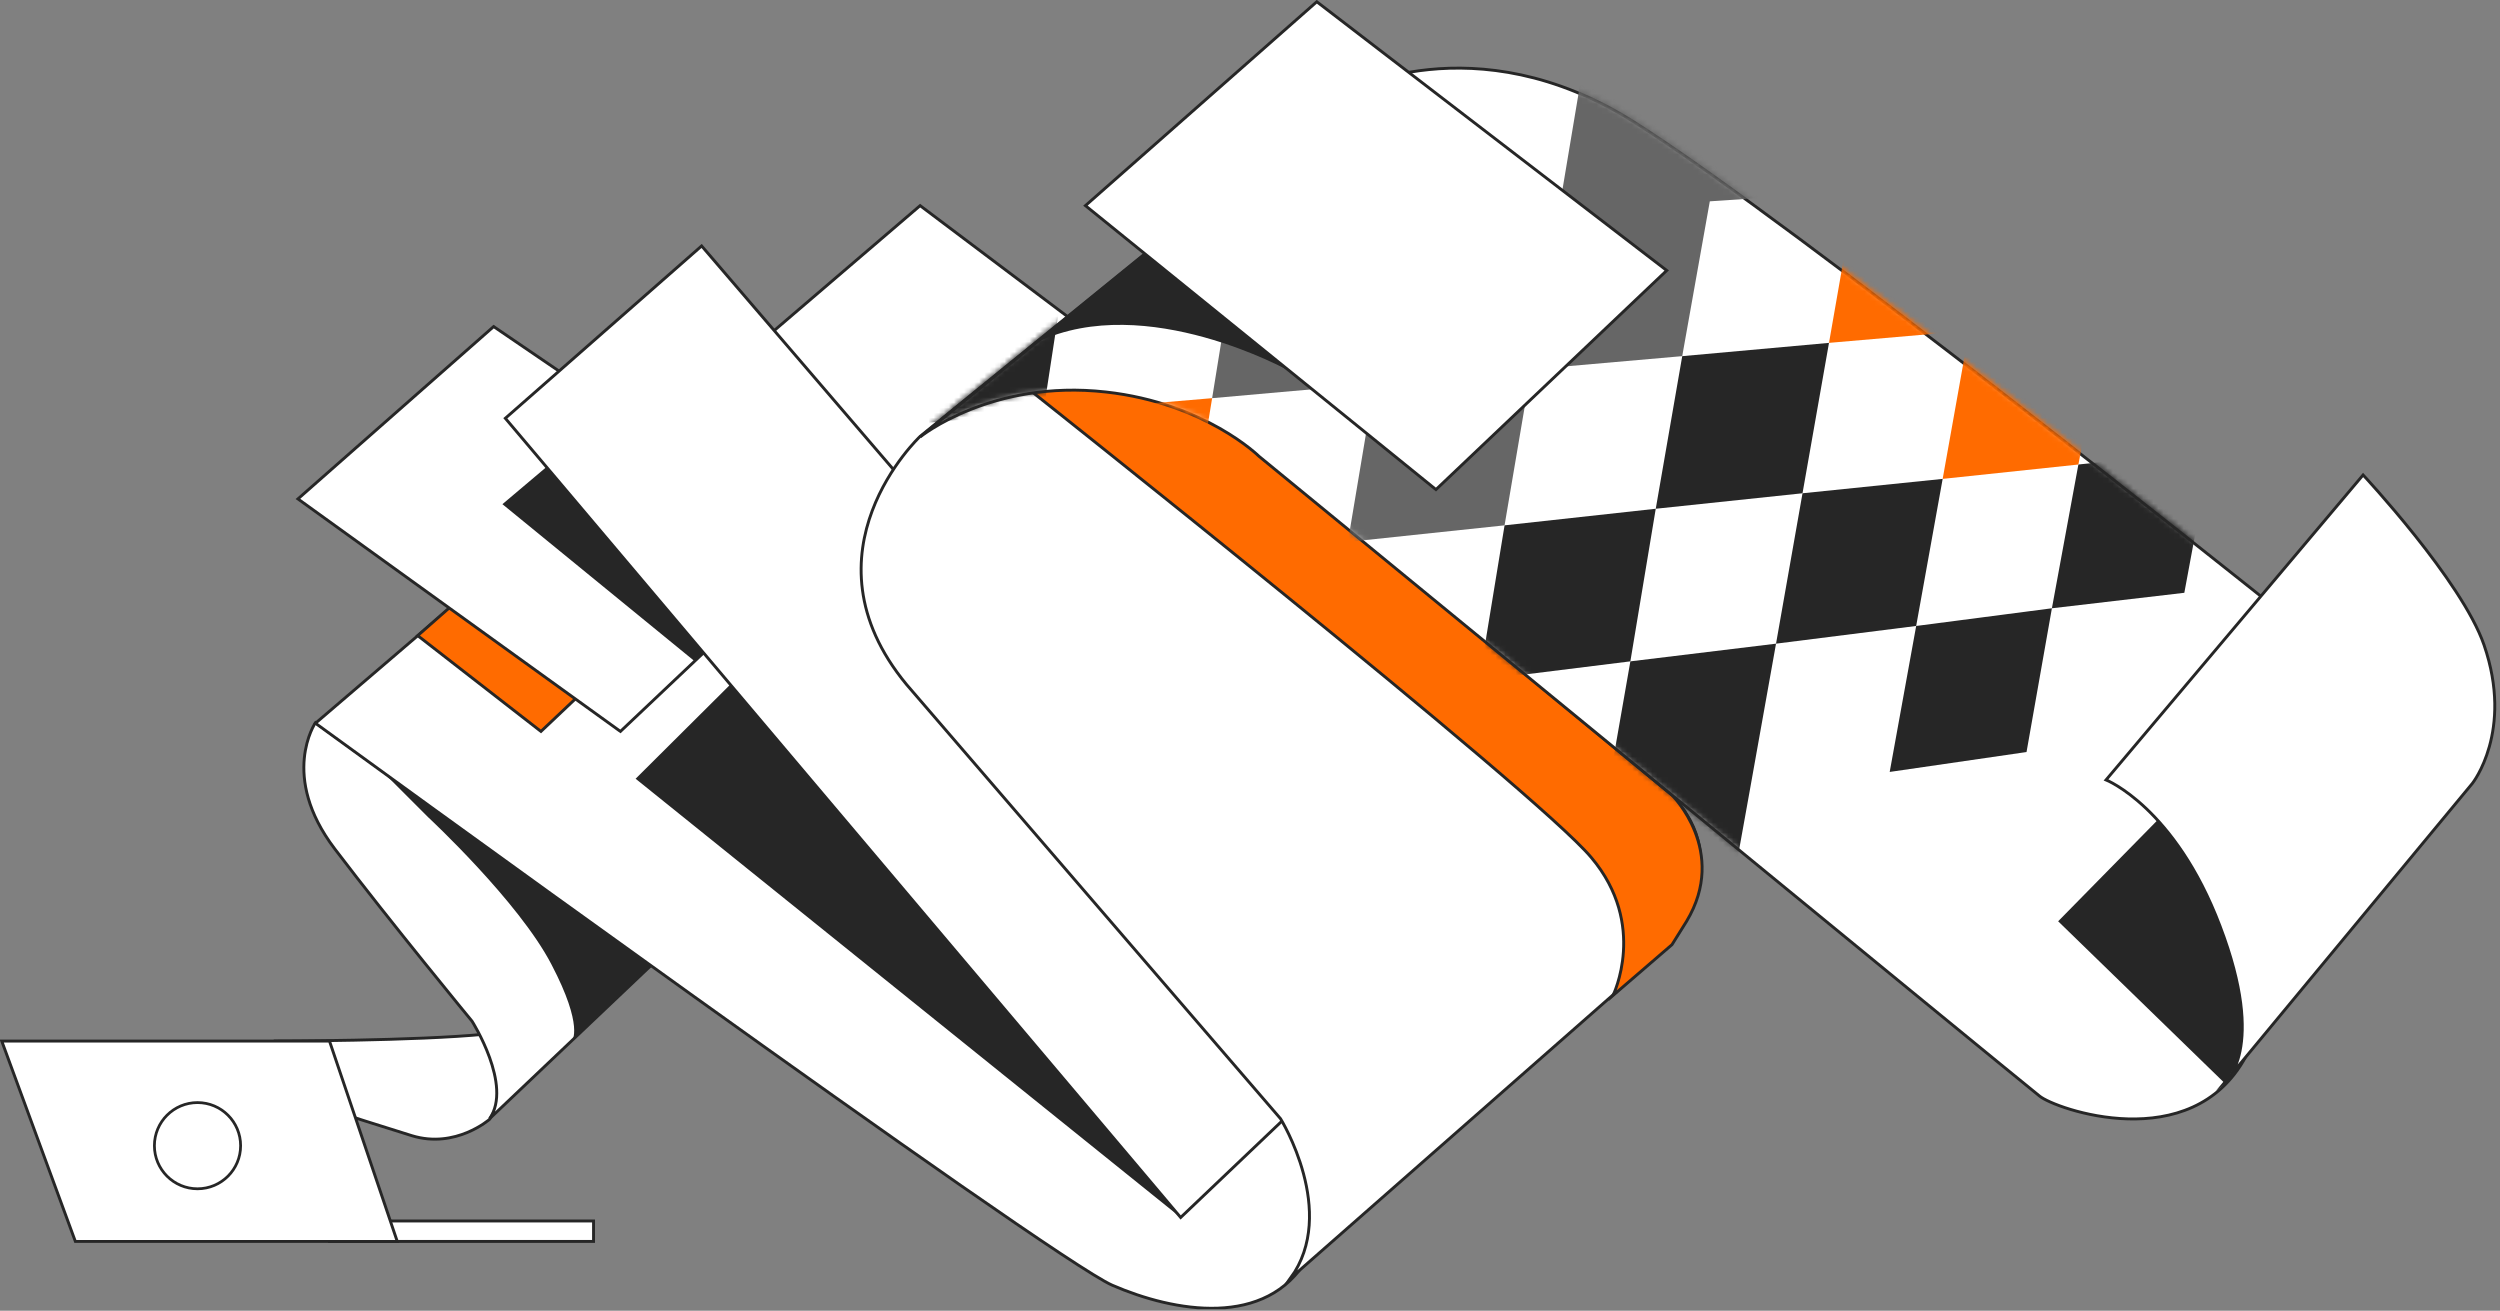 <svg width="494" height="259" viewBox="0 0 494 259" fill="none" xmlns="http://www.w3.org/2000/svg">
<rect x="0" y="0" width="494" height="259" fill="#808080" stroke="none"/>
<g clip-path="url(#clip0_48_353)">
<path d="M65.106 241.266H117.284V245.306H65.106V241.266Z" fill="white" stroke="#262626" stroke-width="0.577" stroke-miterlimit="10"/>
<path d="M96.736 221.18C96.736 221.18 90.041 227.067 81.383 224.412C72.725 221.757 45.943 213.099 45.943 213.099L54.255 205.711C54.255 205.711 82.537 205.711 96.043 204.326L102.97 210.79L96.736 221.18Z" fill="white" stroke="#262626" stroke-width="0.577" stroke-miterlimit="10"/>
<path d="M62.336 142.797C62.336 142.797 55.178 153.302 66.145 167.732C77.112 182.162 93.273 201.786 93.273 201.786C93.273 201.786 101.354 214.485 96.736 221.065L128.713 190.704L62.336 142.797Z" fill="white" stroke="#262626" stroke-width="0.577" stroke-miterlimit="10"/>
<path d="M179.391 135.41L245.652 210.56C245.652 210.56 266.431 234.802 258.351 248.655C250.27 262.507 232.031 259.275 219.794 253.965C207.558 248.655 62.336 142.913 62.336 142.913L181.815 40.634L238.726 83.462L179.391 135.41Z" fill="white" stroke="#262626" stroke-width="0.577" stroke-miterlimit="10"/>
<path d="M145.566 107.936L119.939 92.698L82.537 125.598L106.894 144.53L145.566 107.936Z" fill="#FF6B00" stroke="#262626" stroke-width="0.577" stroke-miterlimit="10"/>
<path d="M161.267 107.936L97.544 64.531L58.873 98.585L122.595 144.53L161.267 107.936Z" fill="white" stroke="#262626" stroke-width="0.577" stroke-miterlimit="10"/>
<path d="M113.359 87.733L99.276 99.624L137.14 130.561L161.959 107.127L113.359 87.733Z" fill="#262626"/>
<path d="M233.3 240.575L125.596 153.88L149.838 129.754L233.3 240.575Z" fill="#262626"/>
<path d="M271.856 203.864L138.64 48.599L99.853 82.654L233.3 240.574L271.856 203.864Z" fill="white" stroke="#262626" stroke-width="0.577" stroke-miterlimit="10"/>
<path d="M181.815 86.231L265.508 18.238C267.24 36.131 274.859 54.255 274.859 54.255L356.358 131.137L328.307 155.495L330.154 156.995C343.545 170.386 330.154 186.548 330.154 186.548L255.003 252.579C264.469 239.534 253.041 221.064 253.041 221.064L179.16 135.293C157.458 109.088 181.815 86.231 181.815 86.231Z" fill="white" stroke="#262626" stroke-width="0.577" stroke-miterlimit="10"/>
<path d="M318.724 196.707C318.724 196.707 325.651 182.739 314.453 169.463C303.371 156.188 202.362 76.189 202.362 76.189L215.984 62.683L330.384 157.112C330.384 157.112 341.581 168.194 333.27 182.046L330.384 186.664L318.724 196.707Z" fill="#FF6B00" stroke="#262626" stroke-width="0.577" stroke-miterlimit="10"/>
<path d="M436.357 166.462C436.357 166.462 454.481 188.973 443.745 208.828C433.009 228.684 405.997 219.102 402.995 216.563C399.878 214.138 248.769 90.157 248.769 90.157C248.769 90.157 238.149 79.653 218.524 77.459C195.898 74.919 181.815 86.348 181.815 86.348L265.508 18.355C265.508 18.355 291.251 4.156 322.881 24.127C354.511 44.097 447.093 118.094 447.093 118.094L425.737 148.569C425.737 148.569 430.47 156.765 436.357 166.462Z" fill="white" stroke="#262626" stroke-width="0.577" stroke-miterlimit="10"/>
<mask id="mask0_48_353" style="mask-type:alpha" maskUnits="userSpaceOnUse" x="181" y="12" width="267" height="210">
<path d="M436.324 166.19C436.324 166.19 454.448 188.701 443.712 208.556C432.976 228.412 405.963 218.83 402.962 216.291C399.845 213.866 248.736 89.885 248.736 89.885C248.736 89.885 238.116 79.38 218.491 77.187C195.865 74.647 181.782 86.076 181.782 86.076L265.475 18.082C265.475 18.082 291.217 3.884 322.848 23.854C354.478 43.825 447.06 117.821 447.06 117.821L425.703 148.297C425.703 148.297 430.436 156.493 436.324 166.19Z" fill="white" stroke="#262626" stroke-width="0.577" stroke-miterlimit="10"/>
</mask>
<g mask="url(#mask0_48_353)">
<g clip-path="url(#clip1_48_353)">
<path d="M332.408 70.374L302.534 72.996L297.301 103.806L266.337 107.084L271.571 75.837L239.517 78.678L244.75 46.338L276.804 44.153L307.986 41.968L313.219 10.721L343.093 9.191L348.544 -21.837L377.327 -22.711L371.876 7.662L366.643 37.816L337.859 39.783L332.408 70.374Z" fill="#666666"/>
<path d="M327.176 100.528L322.161 130.683L292.287 134.398L297.302 103.806L327.176 100.528Z" fill="#262626"/>
<path d="M361.41 67.752L356.177 97.469L327.176 100.529L332.409 70.374L361.41 67.752Z" fill="#262626"/>
<path d="M383.87 94.629L378.636 123.691L350.943 127.187L356.177 97.469L383.87 94.629Z" fill="#262626"/>
<path d="M389.103 65.348L361.41 67.752L366.643 37.816L394.555 35.849L421.375 33.883L416.142 62.944L410.691 91.788L383.87 94.629L389.103 65.348Z" fill="#FF6B00"/>
<path d="M234.284 110.58L266.338 107.084L261.323 138.331L292.286 134.398L287.053 164.771L256.089 169.141L224.035 173.73L229.269 142.264L195.906 146.416L161.235 150.786L166.251 117.791L200.921 114.076L206.155 81.518L239.517 78.678L234.284 110.58Z" fill="#FF6B00"/>
<path d="M171.265 84.577L176.498 51.145L211.169 48.741L206.153 81.518L171.265 84.577Z" fill="#262626"/>
<path d="M185.876 210.221L190.891 178.537L224.036 173.73L219.02 204.977L185.876 210.221Z" fill="#262626"/>
<path d="M322.16 130.684L350.943 127.188L345.71 156.469L340.477 185.531L311.694 190.119L282.038 194.927L287.053 164.772L316.927 160.62L322.16 130.684Z" fill="#262626"/>
<path d="M400.442 148.602L373.403 152.535L378.637 123.691L405.457 120.195L400.442 148.602Z" fill="#262626"/>
<path d="M436.856 88.948L431.623 117.136L405.456 120.195L410.689 91.788L436.856 88.948Z" fill="#262626"/>
<path d="M211.17 48.743L216.403 15.747L249.984 13.999L244.75 46.339L211.17 48.743Z" fill="#262626"/>
</g>
</g>
<path d="M426.313 162.075L406.689 182.046L439.589 214.023C439.589 213.907 457.482 192.089 426.313 162.075Z" fill="#262626"/>
<path d="M416.155 154.111L466.948 93.852C466.948 93.852 486.457 114.746 490.844 127.445C496.731 144.529 488.535 154.804 488.535 154.804L439.589 213.908C439.589 213.908 448.016 207.559 438.665 182.971C429.777 159.537 416.155 154.111 416.155 154.111Z" fill="white" stroke="#262626" stroke-width="0.577" stroke-miterlimit="10"/>
<path d="M254.772 73.303C254.772 73.303 226.49 57.488 205.134 67.531L250.04 30.821L284.556 37.863L254.772 73.303Z" fill="#262626"/>
<path d="M329.344 53.448L260.196 0.346L214.482 40.634L283.745 96.737L329.344 53.448Z" fill="white" stroke="#262626" stroke-width="0.577" stroke-miterlimit="10"/>
<path d="M65.107 205.712L78.498 245.307H14.891L0.346 205.712H65.107Z" fill="white" stroke="#262626" stroke-width="0.577" stroke-miterlimit="10"/>
<path d="M113.013 205.712C113.013 205.712 115.437 202.941 108.973 190.589C102.508 178.122 84.615 161.499 84.615 161.499C84.615 161.499 77.343 154.226 76.073 152.956L128.713 190.935L113.013 205.712Z" fill="#262626"/>
<circle r="8.517" transform="matrix(-1 0 0 1 39.028 226.388)" fill="white" stroke="#262626" stroke-width="0.549"/>
</g>
<defs>
<clipPath id="clip0_48_353">
<rect width="493.269" height="258.698" fill="white" transform="matrix(-1 0 0 1 493.27 0)"/>
</clipPath>
<clipPath id="clip1_48_353">
<rect width="275.621" height="232.933" fill="white" transform="matrix(1 0 0 -1 161.233 210.221)"/>
</clipPath>
</defs>
</svg>
